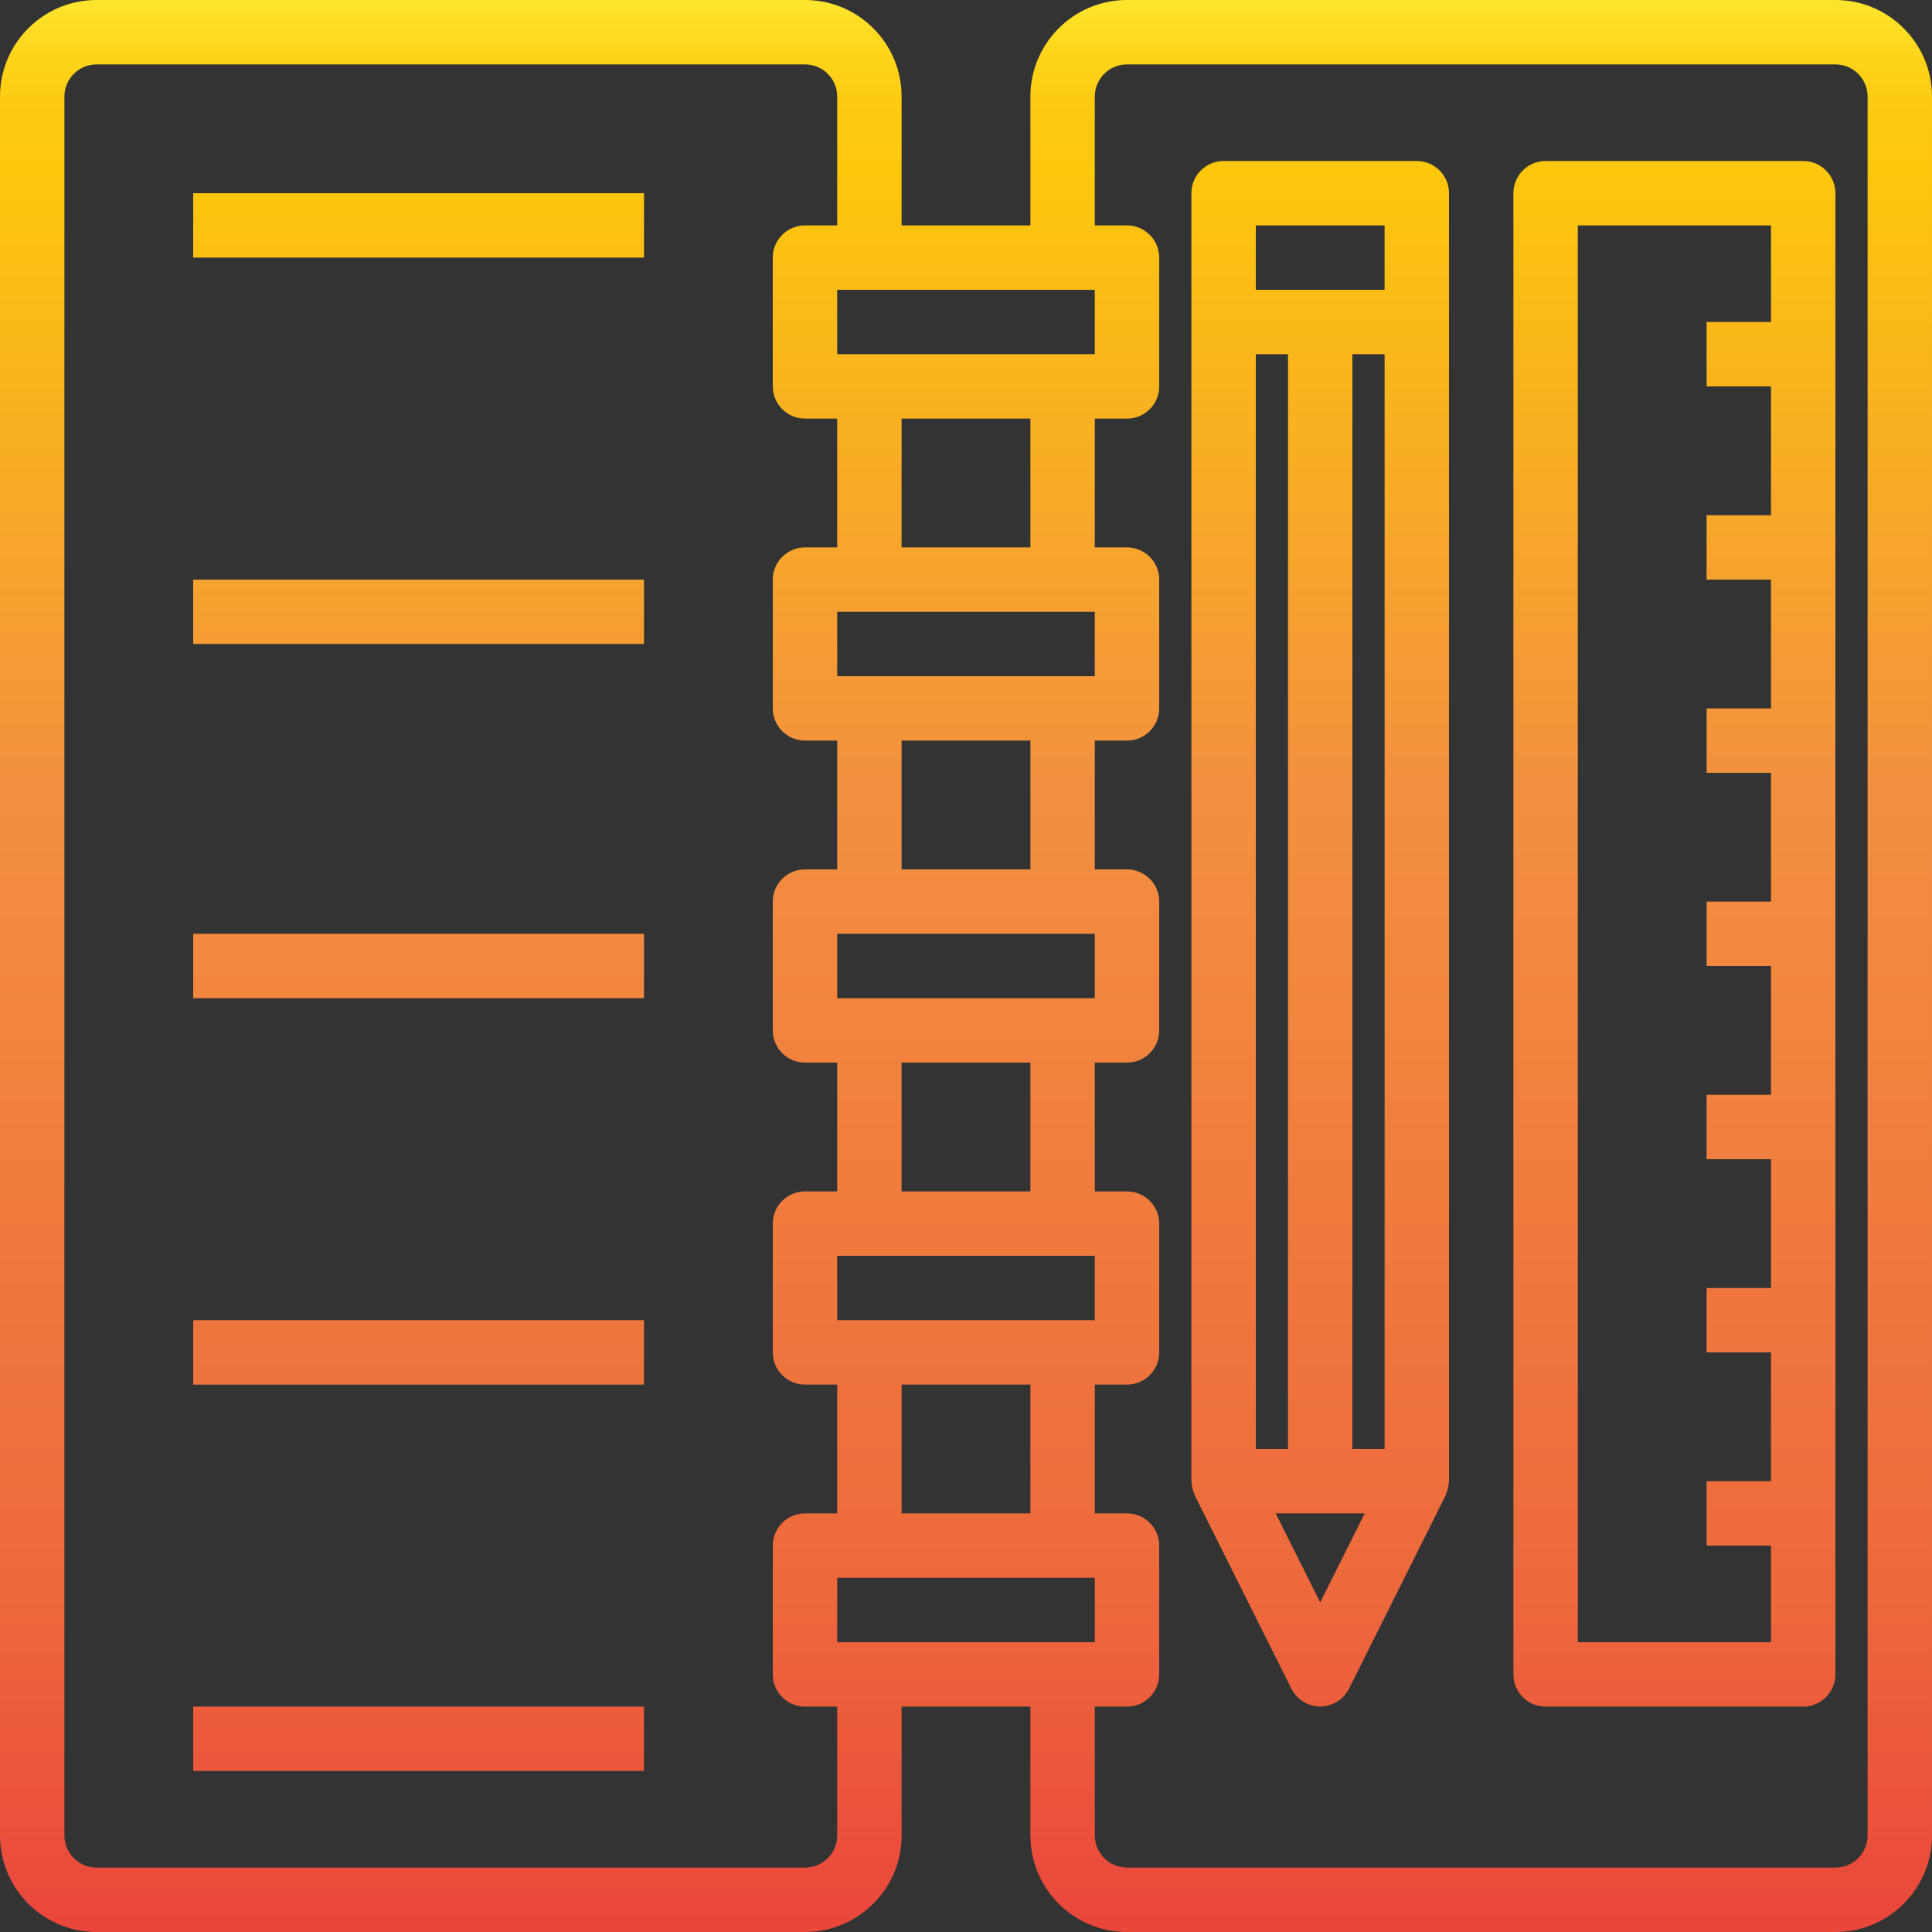 <?xml version="1.0" encoding="iso-8859-1"?>
<!-- Generator: Adobe Illustrator 21.0.0, SVG Export Plug-In . SVG Version: 6.00 Build 0)  -->
<svg version="1.1" id="Capa_1" xmlns="http://www.w3.org/2000/svg" xmlns:xlink="http://www.w3.org/1999/xlink" x="0px" y="0px"
	 viewBox="0 0 858.649 858.649" style="enable-background:new 0 0 858.649 858.649;" xml:space="preserve">
<rect x="0" y="0" width="858.649" height="858.649" fill="#333333" stroke="none"/>
<g>
	<g id="Notebook-pencil-Ruler">
		
			<linearGradient id="SVGID_1_" gradientUnits="userSpaceOnUse" x1="429.325" y1="857.689" x2="429.325" y2="-48.658" gradientTransform="matrix(1 0 0 -1 0 843.378)">
			<stop  offset="0" style="stop-color:#FFF33B"/>
			<stop  offset="0.014" style="stop-color:#FEE72E"/>
			<stop  offset="0.042" style="stop-color:#FED51B"/>
			<stop  offset="0.07" style="stop-color:#FDCA10"/>
			<stop  offset="0.1" style="stop-color:#FDC70C"/>
			<stop  offset="0.4" style="stop-color:#F3903F"/>
			<stop  offset="0.8" style="stop-color:#ED683C"/>
			<stop  offset="1" style="stop-color:#E93E3A"/>
		</linearGradient>
		<path style="fill:url(#SVGID_1_);" d="M815.717,0H500.879c-23.711,0-42.932,19.222-42.932,42.932v57.243h-57.243V42.932
			C400.703,19.222,381.481,0,357.771,0H42.932C19.222,0,0,19.222,0,42.932v772.784c0,23.711,19.222,42.932,42.932,42.932h314.838
			c23.711,0,42.932-19.222,42.932-42.932v-57.243h57.243v57.243c0,23.711,19.222,42.932,42.932,42.932h314.838
			c23.711,0,42.932-19.222,42.932-42.932V42.932C858.649,19.222,839.428,0,815.717,0z M486.568,701.23v28.622H372.081V701.23
			H486.568z M400.703,672.609v-57.243h57.243v57.243H400.703z M372.081,586.744v-28.622h114.487v28.622H372.081z M400.703,529.5
			v-57.243h57.243V529.5H400.703z M372.081,443.635v-28.622h114.487v28.622H372.081z M400.703,386.392v-57.243h57.243v57.243
			H400.703z M372.081,300.527v-28.622h114.487v28.622H372.081z M400.703,243.284v-57.243h57.243v57.243H400.703z M372.081,157.419
			v-28.622h114.487v28.622H372.081z M372.081,815.717c0,7.904-6.407,14.311-14.311,14.311H42.932
			c-7.904,0-14.311-6.407-14.311-14.311V42.932c0-7.904,6.407-14.311,14.311-14.311h314.838c7.904,0,14.311,6.407,14.311,14.311
			v57.243h-14.311c-7.904,0-14.311,6.407-14.311,14.311v57.243c0,7.904,6.407,14.311,14.311,14.311h14.311v57.243h-14.311
			c-7.904,0-14.311,6.407-14.311,14.311v57.243c0,7.904,6.407,14.311,14.311,14.311h14.311v57.243h-14.311
			c-7.904,0-14.311,6.407-14.311,14.311v57.243c0,7.904,6.407,14.311,14.311,14.311h14.311V529.5h-14.311
			c-7.904,0-14.311,6.407-14.311,14.311v57.243c0,7.904,6.407,14.311,14.311,14.311h14.311v57.243h-14.311
			c-7.904,0-14.311,6.407-14.311,14.311v57.243c0,7.904,6.407,14.311,14.311,14.311h14.311V815.717z M830.028,815.717
			c0,7.904-6.407,14.311-14.311,14.311H500.879c-7.904,0-14.311-6.407-14.311-14.311v-57.243h14.311
			c7.904,0,14.311-6.407,14.311-14.311v-57.243c0-7.904-6.407-14.311-14.311-14.311h-14.311v-57.243h14.311
			c7.904,0,14.311-6.407,14.311-14.311v-57.243c0-7.904-6.407-14.311-14.311-14.311h-14.311v-57.243h14.311
			c7.904,0,14.311-6.407,14.311-14.311v-57.243c0-7.904-6.407-14.311-14.311-14.311h-14.311v-57.243h14.311
			c7.904,0,14.311-6.407,14.311-14.311v-57.243c0-7.904-6.407-14.311-14.311-14.311h-14.311v-57.243h14.311
			c7.904,0,14.311-6.407,14.311-14.311v-57.243c0-7.904-6.407-14.311-14.311-14.311h-14.311V42.932
			c0-7.904,6.407-14.311,14.311-14.311h314.838c7.904,0,14.311,6.407,14.311,14.311V815.717z"/>
		
			<linearGradient id="SVGID_2_" gradientUnits="userSpaceOnUse" x1="744.163" y1="857.689" x2="744.163" y2="-48.658" gradientTransform="matrix(1 0 0 -1 0 843.378)">
			<stop  offset="0" style="stop-color:#FFF33B"/>
			<stop  offset="0.014" style="stop-color:#FEE72E"/>
			<stop  offset="0.042" style="stop-color:#FED51B"/>
			<stop  offset="0.07" style="stop-color:#FDCA10"/>
			<stop  offset="0.1" style="stop-color:#FDC70C"/>
			<stop  offset="0.4" style="stop-color:#F3903F"/>
			<stop  offset="0.8" style="stop-color:#ED683C"/>
			<stop  offset="1" style="stop-color:#E93E3A"/>
		</linearGradient>
		<path style="fill:url(#SVGID_2_);" d="M801.406,71.554H686.919c-7.904,0-14.311,6.407-14.311,14.311v658.298
			c0,7.904,6.407,14.311,14.311,14.311h114.487c7.904,0,14.311-6.407,14.311-14.311V85.865
			C815.717,77.961,809.31,71.554,801.406,71.554z M701.23,729.852V100.176h85.865v42.932h-28.622v28.622h28.622v57.243h-28.622
			v28.622h28.622v57.243h-28.622v28.622h28.622v57.243h-28.622v28.622h28.622v57.243h-28.622v28.622h28.622v57.243h-28.622v28.622
			h28.622v57.243h-28.622v28.622h28.622v42.932H701.23z"/>
		
			<linearGradient id="SVGID_3_" gradientUnits="userSpaceOnUse" x1="186.041" y1="857.689" x2="186.041" y2="-48.658" gradientTransform="matrix(1 0 0 -1 0 843.378)">
			<stop  offset="0" style="stop-color:#FFF33B"/>
			<stop  offset="0.014" style="stop-color:#FEE72E"/>
			<stop  offset="0.042" style="stop-color:#FED51B"/>
			<stop  offset="0.07" style="stop-color:#FDCA10"/>
			<stop  offset="0.1" style="stop-color:#FDC70C"/>
			<stop  offset="0.4" style="stop-color:#F3903F"/>
			<stop  offset="0.8" style="stop-color:#ED683C"/>
			<stop  offset="1" style="stop-color:#E93E3A"/>
		</linearGradient>
		<rect x="85.865" y="85.865" style="fill:url(#SVGID_3_);" width="200.351" height="28.622"/>
		
			<linearGradient id="SVGID_4_" gradientUnits="userSpaceOnUse" x1="186.041" y1="857.689" x2="186.041" y2="-48.658" gradientTransform="matrix(1 0 0 -1 0 843.378)">
			<stop  offset="0" style="stop-color:#FFF33B"/>
			<stop  offset="0.014" style="stop-color:#FEE72E"/>
			<stop  offset="0.042" style="stop-color:#FED51B"/>
			<stop  offset="0.07" style="stop-color:#FDCA10"/>
			<stop  offset="0.1" style="stop-color:#FDC70C"/>
			<stop  offset="0.4" style="stop-color:#F3903F"/>
			<stop  offset="0.8" style="stop-color:#ED683C"/>
			<stop  offset="1" style="stop-color:#E93E3A"/>
		</linearGradient>
		<rect x="85.865" y="257.595" style="fill:url(#SVGID_4_);" width="200.351" height="28.622"/>
		
			<linearGradient id="SVGID_5_" gradientUnits="userSpaceOnUse" x1="186.041" y1="857.689" x2="186.041" y2="-48.658" gradientTransform="matrix(1 0 0 -1 0 843.378)">
			<stop  offset="0" style="stop-color:#FFF33B"/>
			<stop  offset="0.014" style="stop-color:#FEE72E"/>
			<stop  offset="0.042" style="stop-color:#FED51B"/>
			<stop  offset="0.07" style="stop-color:#FDCA10"/>
			<stop  offset="0.1" style="stop-color:#FDC70C"/>
			<stop  offset="0.4" style="stop-color:#F3903F"/>
			<stop  offset="0.8" style="stop-color:#ED683C"/>
			<stop  offset="1" style="stop-color:#E93E3A"/>
		</linearGradient>
		<rect x="85.865" y="415.014" style="fill:url(#SVGID_5_);" width="200.351" height="28.622"/>
		
			<linearGradient id="SVGID_6_" gradientUnits="userSpaceOnUse" x1="186.041" y1="857.689" x2="186.041" y2="-48.658" gradientTransform="matrix(1 0 0 -1 0 843.378)">
			<stop  offset="0" style="stop-color:#FFF33B"/>
			<stop  offset="0.014" style="stop-color:#FEE72E"/>
			<stop  offset="0.042" style="stop-color:#FED51B"/>
			<stop  offset="0.07" style="stop-color:#FDCA10"/>
			<stop  offset="0.1" style="stop-color:#FDC70C"/>
			<stop  offset="0.4" style="stop-color:#F3903F"/>
			<stop  offset="0.8" style="stop-color:#ED683C"/>
			<stop  offset="1" style="stop-color:#E93E3A"/>
		</linearGradient>
		<rect x="85.865" y="586.744" style="fill:url(#SVGID_6_);" width="200.351" height="28.622"/>
		
			<linearGradient id="SVGID_7_" gradientUnits="userSpaceOnUse" x1="186.041" y1="857.689" x2="186.041" y2="-48.658" gradientTransform="matrix(1 0 0 -1 0 843.378)">
			<stop  offset="0" style="stop-color:#FFF33B"/>
			<stop  offset="0.014" style="stop-color:#FEE72E"/>
			<stop  offset="0.042" style="stop-color:#FED51B"/>
			<stop  offset="0.07" style="stop-color:#FDCA10"/>
			<stop  offset="0.1" style="stop-color:#FDC70C"/>
			<stop  offset="0.4" style="stop-color:#F3903F"/>
			<stop  offset="0.8" style="stop-color:#ED683C"/>
			<stop  offset="1" style="stop-color:#E93E3A"/>
		</linearGradient>
		<rect x="85.865" y="758.474" style="fill:url(#SVGID_7_);" width="200.351" height="28.622"/>
		
			<linearGradient id="SVGID_8_" gradientUnits="userSpaceOnUse" x1="586.744" y1="857.689" x2="586.744" y2="-48.658" gradientTransform="matrix(1 0 0 -1 0 843.378)">
			<stop  offset="0" style="stop-color:#FFF33B"/>
			<stop  offset="0.014" style="stop-color:#FEE72E"/>
			<stop  offset="0.042" style="stop-color:#FED51B"/>
			<stop  offset="0.07" style="stop-color:#FDCA10"/>
			<stop  offset="0.1" style="stop-color:#FDC70C"/>
			<stop  offset="0.4" style="stop-color:#F3903F"/>
			<stop  offset="0.8" style="stop-color:#ED683C"/>
			<stop  offset="1" style="stop-color:#E93E3A"/>
		</linearGradient>
		<path style="fill:url(#SVGID_8_);" d="M629.676,71.554h-85.865c-7.904,0-14.311,6.407-14.311,14.311v572.433
			c0,0.2,0.1,0.358,0.114,0.558c0.069,1.467,0.363,2.915,0.873,4.293c0.129,0.315,0.2,0.63,0.329,0.945
			c0.129,0.315,0.1,0.358,0.186,0.53l42.932,85.865c3.526,7.074,12.118,9.95,19.192,6.425c2.783-1.387,5.038-3.642,6.425-6.425
			l42.932-85.865c0.086-0.172,0.1-0.358,0.186-0.53c0.086-0.172,0.2-0.63,0.329-0.945c0.51-1.378,0.804-2.826,0.873-4.293
			c0-0.2,0.115-0.358,0.115-0.558V85.865C643.987,77.961,637.58,71.554,629.676,71.554z M558.122,157.419h14.311v486.568h-14.311
			V157.419z M601.054,157.419h14.311v486.568h-14.311V157.419z M558.122,100.176h57.243v28.622h-57.243V100.176z M586.744,712.164
			l-19.778-39.555h39.555L586.744,712.164z"/>
	</g>
</g>
<g>
</g>
<g>
</g>
<g>
</g>
<g>
</g>
<g>
</g>
<g>
</g>
<g>
</g>
<g>
</g>
<g>
</g>
<g>
</g>
<g>
</g>
<g>
</g>
<g>
</g>
<g>
</g>
<g>
</g>
</svg>
